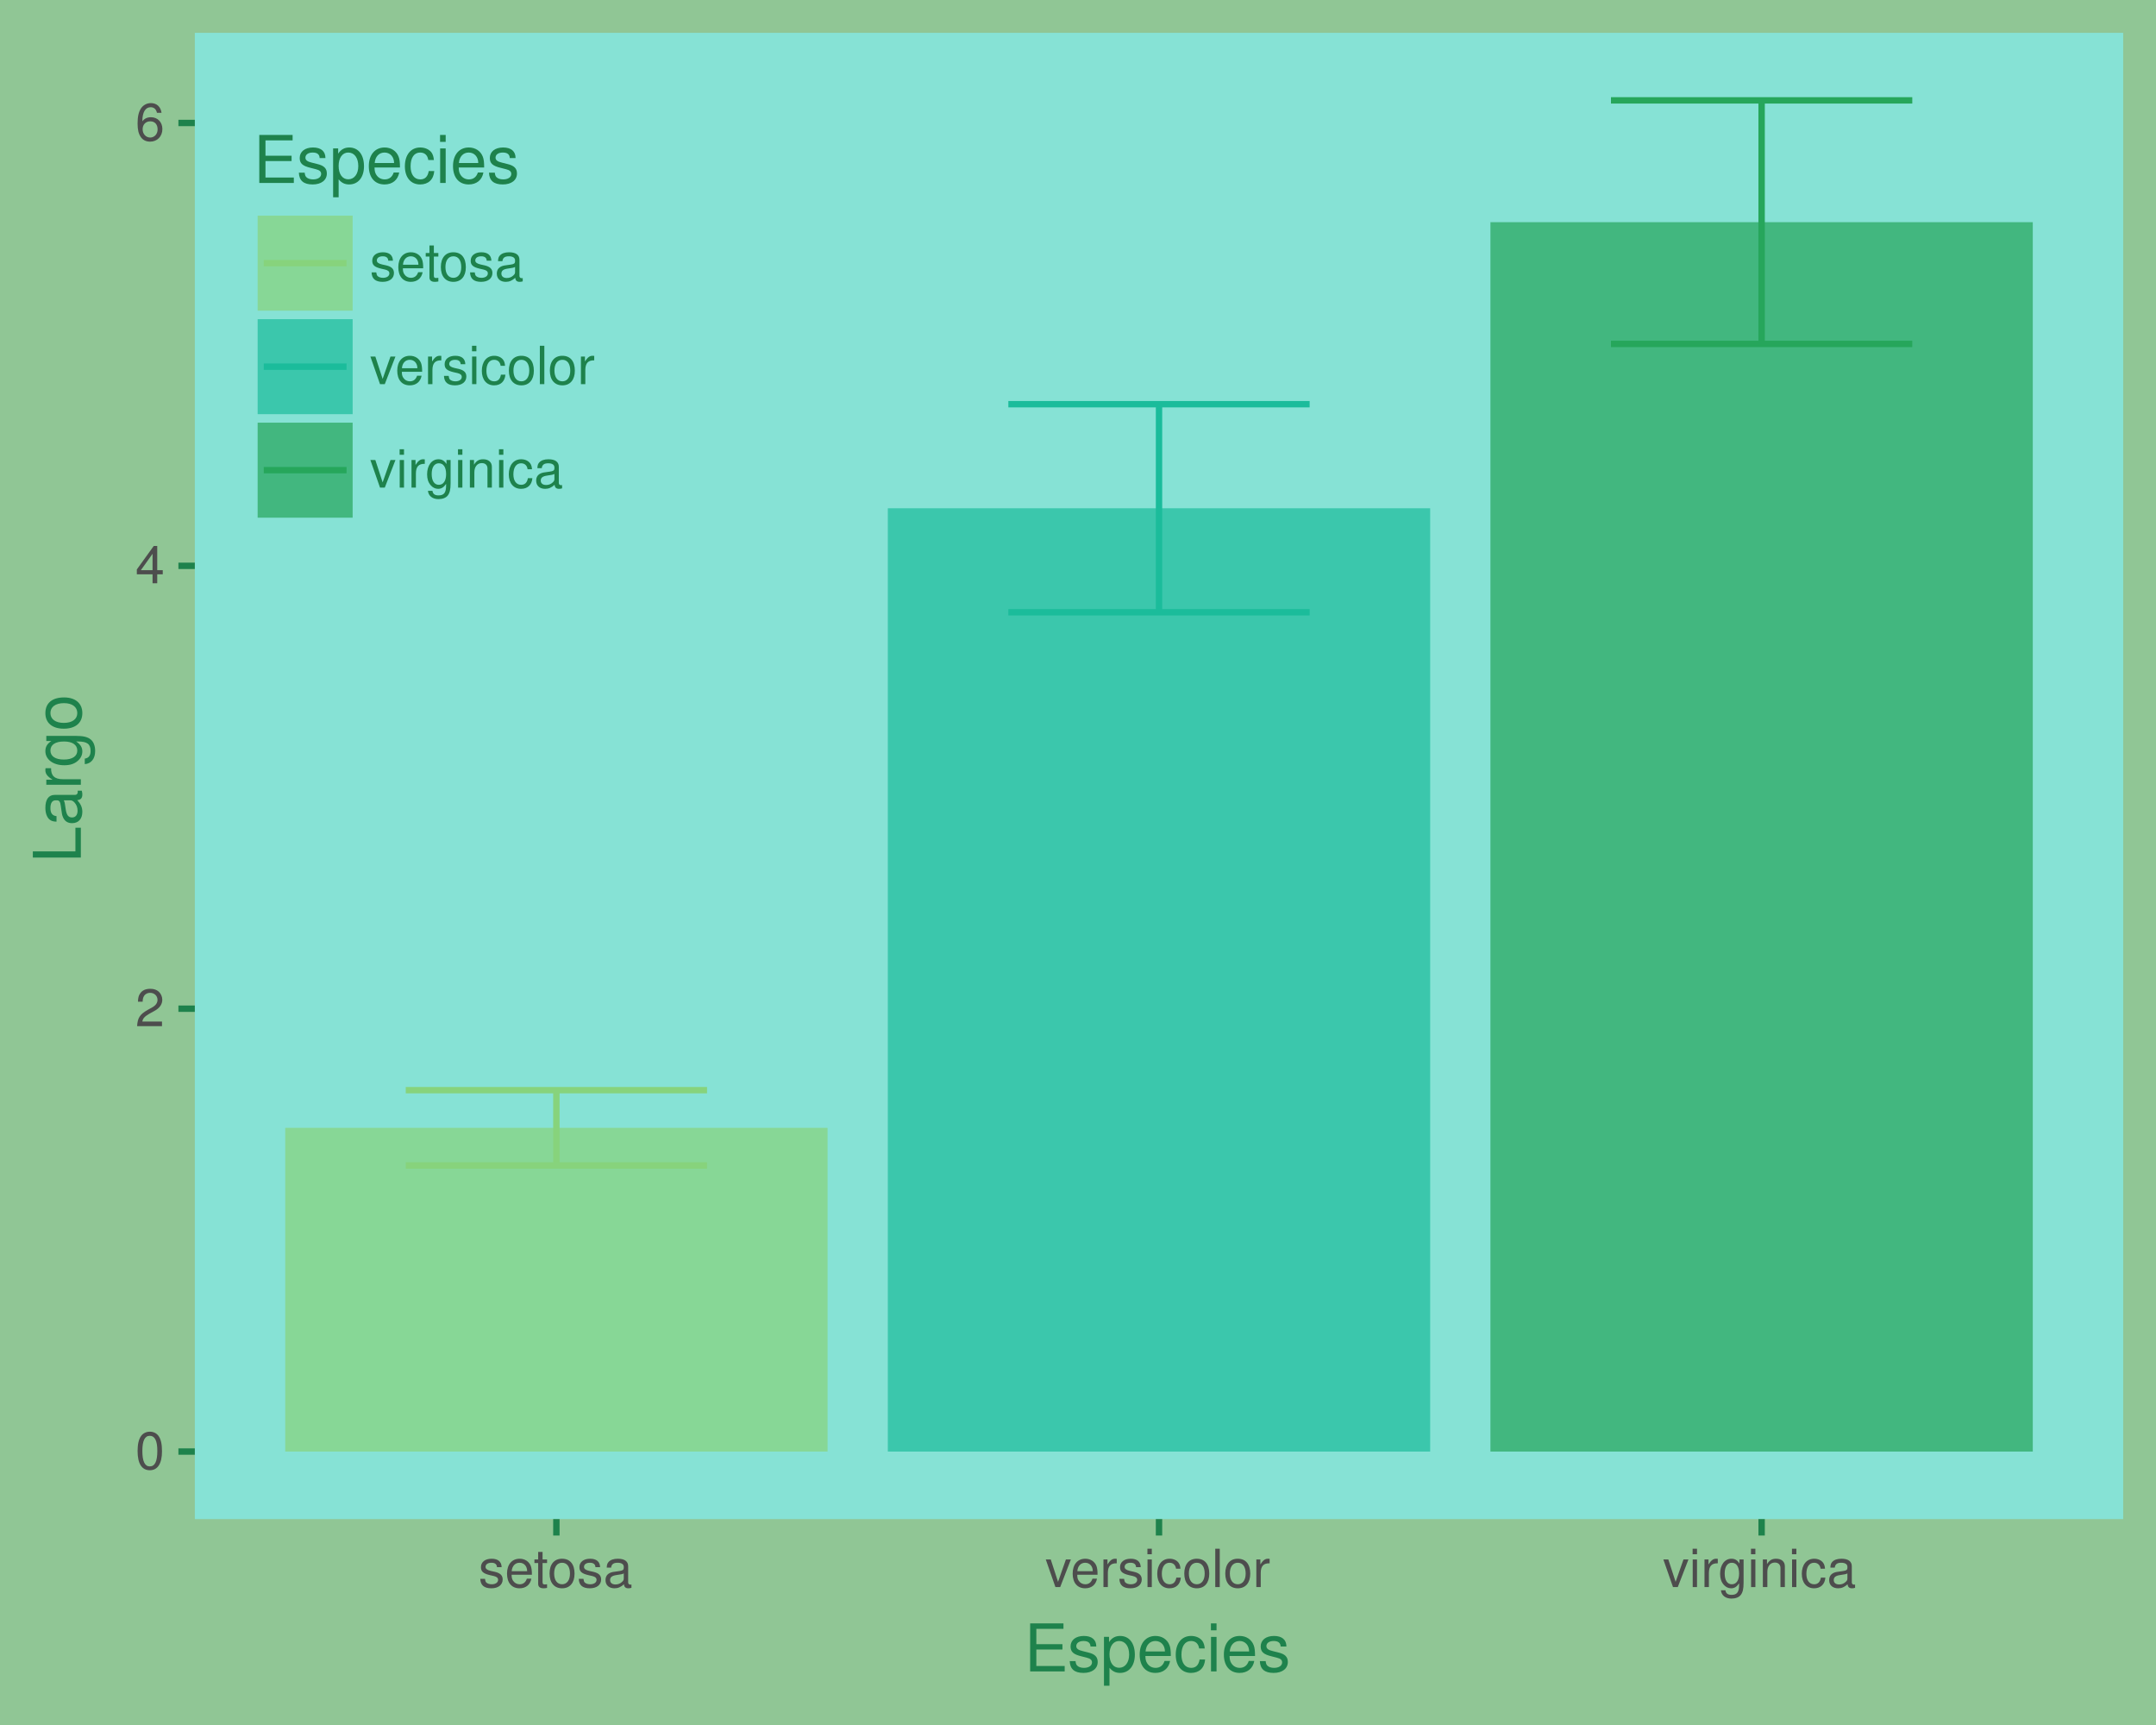 <?xml version="1.0" encoding="UTF-8"?>
<svg xmlns="http://www.w3.org/2000/svg" xmlns:xlink="http://www.w3.org/1999/xlink" width="360pt" height="288pt" viewBox="0 0 360 288" version="1.1">
<defs>
<g>
<symbol overflow="visible" id="glyph0-0">
<path style="stroke:none;" d=""/>
</symbol>
<symbol overflow="visible" id="glyph0-1">
<path style="stroke:none;" d="M 2.422 -6.234 C 1.844 -6.234 1.312 -5.984 0.984 -5.547 C 0.578 -5 0.375 -4.172 0.375 -3.016 C 0.375 -0.906 1.078 0.203 2.422 0.203 C 3.734 0.203 4.453 -0.922 4.453 -2.969 C 4.453 -4.172 4.266 -4.984 3.859 -5.547 C 3.531 -5.984 3.016 -6.234 2.422 -6.234 Z M 2.422 -5.547 C 3.25 -5.547 3.672 -4.719 3.672 -3.031 C 3.672 -1.266 3.266 -0.438 2.406 -0.438 C 1.578 -0.438 1.172 -1.297 1.172 -3.016 C 1.172 -4.719 1.578 -5.547 2.422 -5.547 Z M 2.422 -5.547 "/>
</symbol>
<symbol overflow="visible" id="glyph0-2">
<path style="stroke:none;" d="M 4.453 -0.766 L 1.172 -0.766 C 1.25 -1.281 1.531 -1.594 2.297 -2.047 L 3.172 -2.531 C 4.047 -3 4.5 -3.641 4.5 -4.406 C 4.5 -4.922 4.281 -5.406 3.922 -5.75 C 3.547 -6.078 3.094 -6.234 2.5 -6.234 C 1.703 -6.234 1.125 -5.969 0.781 -5.422 C 0.547 -5.094 0.453 -4.703 0.438 -4.078 L 1.219 -4.078 C 1.234 -4.5 1.297 -4.75 1.406 -4.953 C 1.594 -5.328 2 -5.562 2.469 -5.562 C 3.172 -5.562 3.703 -5.062 3.703 -4.391 C 3.703 -3.891 3.406 -3.469 2.859 -3.156 L 2.047 -2.703 C 0.75 -1.969 0.375 -1.375 0.297 0 L 4.453 0 Z M 4.453 -0.766 "/>
</symbol>
<symbol overflow="visible" id="glyph0-3">
<path style="stroke:none;" d="M 2.875 -1.5 L 2.875 0 L 3.656 0 L 3.656 -1.5 L 4.578 -1.5 L 4.578 -2.188 L 3.656 -2.188 L 3.656 -6.234 L 3.078 -6.234 L 0.25 -2.312 L 0.25 -1.5 Z M 2.875 -2.188 L 0.922 -2.188 L 2.875 -4.922 Z M 2.875 -2.188 "/>
</symbol>
<symbol overflow="visible" id="glyph0-4">
<path style="stroke:none;" d="M 4.375 -4.609 C 4.234 -5.625 3.562 -6.234 2.609 -6.234 C 1.922 -6.234 1.312 -5.906 0.938 -5.344 C 0.547 -4.734 0.375 -3.969 0.375 -2.844 C 0.375 -1.781 0.531 -1.125 0.906 -0.578 C 1.234 -0.078 1.781 0.203 2.469 0.203 C 3.656 0.203 4.516 -0.672 4.516 -1.906 C 4.516 -3.062 3.719 -3.875 2.609 -3.875 C 1.984 -3.875 1.5 -3.641 1.172 -3.188 C 1.172 -4.703 1.672 -5.547 2.562 -5.547 C 3.109 -5.547 3.484 -5.203 3.609 -4.609 Z M 2.5 -3.188 C 3.25 -3.188 3.719 -2.672 3.719 -1.844 C 3.719 -1.062 3.188 -0.484 2.484 -0.484 C 1.766 -0.484 1.219 -1.078 1.219 -1.875 C 1.219 -2.656 1.734 -3.188 2.5 -3.188 Z M 2.5 -3.188 "/>
</symbol>
<symbol overflow="visible" id="glyph0-5">
<path style="stroke:none;" d="M 3.859 -3.328 C 3.844 -4.234 3.25 -4.734 2.188 -4.734 C 1.109 -4.734 0.406 -4.188 0.406 -3.328 C 0.406 -2.609 0.781 -2.266 1.875 -2 L 2.562 -1.844 C 3.062 -1.719 3.266 -1.531 3.266 -1.203 C 3.266 -0.766 2.844 -0.469 2.203 -0.469 C 1.797 -0.469 1.469 -0.594 1.281 -0.781 C 1.172 -0.922 1.125 -1.047 1.078 -1.375 L 0.297 -1.375 C 0.328 -0.312 0.938 0.203 2.141 0.203 C 3.297 0.203 4.031 -0.375 4.031 -1.266 C 4.031 -1.938 3.656 -2.328 2.734 -2.547 L 2.031 -2.703 C 1.438 -2.844 1.172 -3.047 1.172 -3.375 C 1.172 -3.797 1.562 -4.062 2.156 -4.062 C 2.75 -4.062 3.062 -3.812 3.078 -3.328 Z M 3.859 -3.328 "/>
</symbol>
<symbol overflow="visible" id="glyph0-6">
<path style="stroke:none;" d="M 4.516 -2.062 C 4.516 -2.766 4.453 -3.188 4.328 -3.531 C 4.031 -4.281 3.328 -4.734 2.469 -4.734 C 1.172 -4.734 0.359 -3.766 0.359 -2.25 C 0.359 -0.719 1.141 0.203 2.453 0.203 C 3.5 0.203 4.234 -0.391 4.422 -1.406 L 3.672 -1.406 C 3.469 -0.797 3.062 -0.469 2.469 -0.469 C 2 -0.469 1.609 -0.688 1.359 -1.078 C 1.188 -1.344 1.125 -1.594 1.125 -2.062 Z M 1.141 -2.656 C 1.203 -3.516 1.719 -4.062 2.453 -4.062 C 3.203 -4.062 3.719 -3.484 3.719 -2.656 Z M 1.141 -2.656 "/>
</symbol>
<symbol overflow="visible" id="glyph0-7">
<path style="stroke:none;" d="M 2.234 -4.609 L 1.484 -4.609 L 1.484 -5.875 L 0.75 -5.875 L 0.75 -4.609 L 0.125 -4.609 L 0.125 -4.016 L 0.75 -4.016 L 0.75 -0.531 C 0.75 -0.047 1.062 0.203 1.641 0.203 C 1.828 0.203 1.984 0.188 2.234 0.141 L 2.234 -0.469 C 2.125 -0.453 2.031 -0.438 1.875 -0.438 C 1.562 -0.438 1.484 -0.531 1.484 -0.859 L 1.484 -4.016 L 2.234 -4.016 Z M 2.234 -4.609 "/>
</symbol>
<symbol overflow="visible" id="glyph0-8">
<path style="stroke:none;" d="M 2.391 -4.734 C 1.094 -4.734 0.312 -3.812 0.312 -2.266 C 0.312 -0.719 1.094 0.203 2.406 0.203 C 3.703 0.203 4.484 -0.719 4.484 -2.234 C 4.484 -3.828 3.734 -4.734 2.391 -4.734 Z M 2.406 -4.062 C 3.234 -4.062 3.719 -3.391 3.719 -2.25 C 3.719 -1.156 3.203 -0.469 2.406 -0.469 C 1.578 -0.469 1.078 -1.156 1.078 -2.266 C 1.078 -3.391 1.578 -4.062 2.406 -4.062 Z M 2.406 -4.062 "/>
</symbol>
<symbol overflow="visible" id="glyph0-9">
<path style="stroke:none;" d="M 4.703 -0.438 C 4.625 -0.406 4.594 -0.406 4.547 -0.406 C 4.297 -0.406 4.156 -0.547 4.156 -0.781 L 4.156 -3.484 C 4.156 -4.297 3.547 -4.734 2.422 -4.734 C 1.734 -4.734 1.203 -4.547 0.891 -4.203 C 0.672 -3.969 0.594 -3.703 0.578 -3.25 L 1.312 -3.25 C 1.375 -3.812 1.703 -4.062 2.391 -4.062 C 3.062 -4.062 3.422 -3.812 3.422 -3.375 L 3.422 -3.188 C 3.406 -2.875 3.25 -2.75 2.656 -2.672 C 1.625 -2.547 1.453 -2.5 1.172 -2.391 C 0.641 -2.156 0.375 -1.766 0.375 -1.156 C 0.375 -0.328 0.953 0.203 1.875 0.203 C 2.469 0.203 2.922 0 3.453 -0.469 C 3.5 0 3.734 0.203 4.203 0.203 C 4.359 0.203 4.453 0.188 4.703 0.125 Z M 3.422 -1.453 C 3.422 -1.203 3.359 -1.062 3.125 -0.859 C 2.828 -0.578 2.469 -0.438 2.047 -0.438 C 1.469 -0.438 1.141 -0.719 1.141 -1.172 C 1.141 -1.656 1.453 -1.906 2.25 -2.016 C 3.031 -2.125 3.172 -2.156 3.422 -2.281 Z M 3.422 -1.453 "/>
</symbol>
<symbol overflow="visible" id="glyph0-10">
<path style="stroke:none;" d="M 2.5 0 L 4.281 -4.609 L 3.453 -4.609 L 2.141 -0.875 L 0.922 -4.609 L 0.094 -4.609 L 1.703 0 Z M 2.5 0 "/>
</symbol>
<symbol overflow="visible" id="glyph0-11">
<path style="stroke:none;" d="M 0.609 -4.609 L 0.609 0 L 1.344 0 L 1.344 -2.391 C 1.359 -3.5 1.812 -4 2.828 -3.969 L 2.828 -4.719 C 2.703 -4.734 2.625 -4.734 2.547 -4.734 C 2.062 -4.734 1.703 -4.453 1.281 -3.781 L 1.281 -4.609 Z M 0.609 -4.609 "/>
</symbol>
<symbol overflow="visible" id="glyph0-12">
<path style="stroke:none;" d="M 1.312 -4.609 L 0.594 -4.609 L 0.594 0 L 1.312 0 Z M 1.312 -6.406 L 0.578 -6.406 L 0.578 -5.484 L 1.312 -5.484 Z M 1.312 -6.406 "/>
</symbol>
<symbol overflow="visible" id="glyph0-13">
<path style="stroke:none;" d="M 4.141 -3.062 C 4.109 -3.516 4.016 -3.797 3.828 -4.062 C 3.516 -4.484 2.969 -4.734 2.328 -4.734 C 1.078 -4.734 0.266 -3.75 0.266 -2.219 C 0.266 -0.734 1.062 0.203 2.312 0.203 C 3.406 0.203 4.109 -0.453 4.203 -1.578 L 3.453 -1.578 C 3.328 -0.844 2.953 -0.469 2.328 -0.469 C 1.516 -0.469 1.031 -1.141 1.031 -2.219 C 1.031 -3.375 1.516 -4.062 2.312 -4.062 C 2.922 -4.062 3.312 -3.703 3.406 -3.062 Z M 4.141 -3.062 "/>
</symbol>
<symbol overflow="visible" id="glyph0-14">
<path style="stroke:none;" d="M 1.344 -6.406 L 0.594 -6.406 L 0.594 0 L 1.344 0 Z M 1.344 -6.406 "/>
</symbol>
<symbol overflow="visible" id="glyph0-15">
<path style="stroke:none;" d="M 3.547 -4.609 L 3.547 -3.938 C 3.188 -4.5 2.781 -4.734 2.203 -4.734 C 1.078 -4.734 0.312 -3.703 0.312 -2.219 C 0.312 -1.453 0.5 -0.891 0.891 -0.422 C 1.234 -0.016 1.672 0.203 2.141 0.203 C 2.703 0.203 3.094 -0.047 3.484 -0.625 L 3.484 -0.391 C 3.484 0.844 3.141 1.297 2.219 1.297 C 1.594 1.297 1.281 1.062 1.203 0.531 L 0.453 0.531 C 0.531 1.375 1.203 1.922 2.203 1.922 C 2.891 1.922 3.453 1.703 3.75 1.328 C 4.094 0.891 4.234 0.328 4.234 -0.75 L 4.234 -4.609 Z M 2.266 -4.062 C 3.047 -4.062 3.484 -3.406 3.484 -2.25 C 3.484 -1.125 3.031 -0.469 2.266 -0.469 C 1.516 -0.469 1.078 -1.141 1.078 -2.266 C 1.078 -3.391 1.516 -4.062 2.266 -4.062 Z M 2.266 -4.062 "/>
</symbol>
<symbol overflow="visible" id="glyph0-16">
<path style="stroke:none;" d="M 0.609 -4.609 L 0.609 0 L 1.359 0 L 1.359 -2.547 C 1.359 -3.484 1.844 -4.094 2.609 -4.094 C 3.188 -4.094 3.547 -3.75 3.547 -3.188 L 3.547 0 L 4.281 0 L 4.281 -3.484 C 4.281 -4.25 3.719 -4.734 2.828 -4.734 C 2.141 -4.734 1.703 -4.484 1.297 -3.828 L 1.297 -4.609 Z M 0.609 -4.609 "/>
</symbol>
<symbol overflow="visible" id="glyph1-0">
<path style="stroke:none;" d=""/>
</symbol>
<symbol overflow="visible" id="glyph1-1">
<path style="stroke:none;" d="M 2.016 -3.656 L 6.375 -3.656 L 6.375 -4.547 L 2.016 -4.547 L 2.016 -7.109 L 6.547 -7.109 L 6.547 -8.016 L 0.984 -8.016 L 0.984 0 L 6.75 0 L 6.75 -0.906 L 2.016 -0.906 Z M 2.016 -3.656 "/>
</symbol>
<symbol overflow="visible" id="glyph1-2">
<path style="stroke:none;" d="M 4.812 -4.156 C 4.812 -5.297 4.062 -5.922 2.734 -5.922 C 1.391 -5.922 0.516 -5.234 0.516 -4.172 C 0.516 -3.266 0.984 -2.844 2.344 -2.516 L 3.203 -2.297 C 3.844 -2.141 4.094 -1.906 4.094 -1.5 C 4.094 -0.953 3.547 -0.594 2.75 -0.594 C 2.25 -0.594 1.844 -0.734 1.609 -0.984 C 1.469 -1.141 1.391 -1.312 1.344 -1.719 L 0.375 -1.719 C 0.422 -0.391 1.172 0.25 2.672 0.25 C 4.125 0.25 5.047 -0.469 5.047 -1.578 C 5.047 -2.438 4.562 -2.906 3.422 -3.172 L 2.547 -3.391 C 1.797 -3.562 1.469 -3.812 1.469 -4.219 C 1.469 -4.75 1.953 -5.078 2.688 -5.078 C 3.438 -5.078 3.828 -4.766 3.844 -4.156 Z M 4.812 -4.156 "/>
</symbol>
<symbol overflow="visible" id="glyph1-3">
<path style="stroke:none;" d="M 0.594 2.391 L 1.516 2.391 L 1.516 -0.609 C 2 -0.016 2.547 0.25 3.281 0.25 C 4.781 0.25 5.75 -0.953 5.75 -2.781 C 5.75 -4.719 4.812 -5.922 3.281 -5.922 C 2.5 -5.922 1.875 -5.578 1.438 -4.891 L 1.438 -5.766 L 0.594 -5.766 Z M 3.125 -5.078 C 4.141 -5.078 4.797 -4.188 4.797 -2.812 C 4.797 -1.5 4.125 -0.609 3.125 -0.609 C 2.141 -0.609 1.516 -1.484 1.516 -2.844 C 1.516 -4.188 2.141 -5.078 3.125 -5.078 Z M 3.125 -5.078 "/>
</symbol>
<symbol overflow="visible" id="glyph1-4">
<path style="stroke:none;" d="M 5.641 -2.578 C 5.641 -3.453 5.578 -3.984 5.406 -4.406 C 5.031 -5.359 4.156 -5.922 3.078 -5.922 C 1.469 -5.922 0.438 -4.703 0.438 -2.812 C 0.438 -0.906 1.438 0.25 3.062 0.25 C 4.375 0.25 5.297 -0.5 5.516 -1.75 L 4.594 -1.75 C 4.344 -0.984 3.828 -0.594 3.094 -0.594 C 2.516 -0.594 2.016 -0.859 1.703 -1.344 C 1.484 -1.672 1.406 -2 1.391 -2.578 Z M 1.422 -3.328 C 1.5 -4.391 2.141 -5.078 3.062 -5.078 C 4 -5.078 4.656 -4.359 4.656 -3.328 Z M 1.422 -3.328 "/>
</symbol>
<symbol overflow="visible" id="glyph1-5">
<path style="stroke:none;" d="M 5.188 -3.828 C 5.141 -4.391 5.016 -4.75 4.797 -5.078 C 4.406 -5.609 3.703 -5.922 2.906 -5.922 C 1.344 -5.922 0.344 -4.703 0.344 -2.781 C 0.344 -0.922 1.328 0.25 2.891 0.25 C 4.266 0.25 5.141 -0.578 5.25 -1.984 L 4.328 -1.984 C 4.172 -1.062 3.703 -0.594 2.922 -0.594 C 1.906 -0.594 1.297 -1.422 1.297 -2.781 C 1.297 -4.219 1.891 -5.078 2.891 -5.078 C 3.656 -5.078 4.141 -4.625 4.25 -3.828 Z M 5.188 -3.828 "/>
</symbol>
<symbol overflow="visible" id="glyph1-6">
<path style="stroke:none;" d="M 1.656 -5.766 L 0.734 -5.766 L 0.734 0 L 1.656 0 Z M 1.656 -8.016 L 0.719 -8.016 L 0.719 -6.859 L 1.656 -6.859 Z M 1.656 -8.016 "/>
</symbol>
<symbol overflow="visible" id="glyph2-0">
<path style="stroke:none;" d=""/>
</symbol>
<symbol overflow="visible" id="glyph2-1">
<path style="stroke:none;" d="M -8.016 -1.906 L -8.016 -0.875 L 0 -0.875 L 0 -5.859 L -0.906 -5.859 L -0.906 -1.906 Z M -8.016 -1.906 "/>
</symbol>
<symbol overflow="visible" id="glyph2-2">
<path style="stroke:none;" d="M -0.531 -5.891 C -0.516 -5.781 -0.516 -5.734 -0.516 -5.688 C -0.516 -5.375 -0.688 -5.188 -0.969 -5.188 L -4.359 -5.188 C -5.375 -5.188 -5.922 -4.438 -5.922 -3.031 C -5.922 -2.172 -5.688 -1.5 -5.266 -1.109 C -4.969 -0.844 -4.625 -0.734 -4.062 -0.719 L -4.062 -1.641 C -4.766 -1.719 -5.078 -2.141 -5.078 -2.984 C -5.078 -3.828 -4.781 -4.281 -4.219 -4.281 L -3.984 -4.281 C -3.594 -4.266 -3.438 -4.062 -3.344 -3.328 C -3.172 -2.031 -3.141 -1.828 -2.984 -1.469 C -2.703 -0.797 -2.203 -0.469 -1.453 -0.469 C -0.406 -0.469 0.25 -1.188 0.25 -2.359 C 0.25 -3.078 0 -3.656 -0.594 -4.312 C 0 -4.375 0.25 -4.656 0.25 -5.266 C 0.25 -5.453 0.234 -5.578 0.156 -5.891 Z M -1.812 -4.281 C -1.5 -4.281 -1.312 -4.188 -1.062 -3.922 C -0.719 -3.547 -0.547 -3.094 -0.547 -2.547 C -0.547 -1.844 -0.891 -1.422 -1.469 -1.422 C -2.078 -1.422 -2.391 -1.812 -2.531 -2.812 C -2.656 -3.781 -2.703 -3.969 -2.844 -4.281 Z M -1.812 -4.281 "/>
</symbol>
<symbol overflow="visible" id="glyph2-3">
<path style="stroke:none;" d="M -5.766 -0.766 L 0 -0.766 L 0 -1.688 L -2.984 -1.688 C -4.375 -1.688 -5 -2.266 -4.969 -3.531 L -5.891 -3.531 C -5.922 -3.375 -5.922 -3.281 -5.922 -3.172 C -5.922 -2.578 -5.578 -2.141 -4.719 -1.609 L -5.766 -1.609 Z M -5.766 -0.766 "/>
</symbol>
<symbol overflow="visible" id="glyph2-4">
<path style="stroke:none;" d="M -5.766 -4.438 L -4.922 -4.438 C -5.625 -3.984 -5.922 -3.469 -5.922 -2.75 C -5.922 -1.359 -4.625 -0.391 -2.781 -0.391 C -1.812 -0.391 -1.109 -0.609 -0.531 -1.109 C -0.016 -1.547 0.25 -2.094 0.25 -2.688 C 0.25 -3.375 -0.062 -3.875 -0.781 -4.359 L -0.484 -4.359 C 1.062 -4.359 1.625 -3.922 1.625 -2.781 C 1.625 -2 1.312 -1.594 0.656 -1.5 L 0.656 -0.578 C 1.734 -0.656 2.391 -1.5 2.391 -2.766 C 2.391 -3.609 2.125 -4.312 1.656 -4.688 C 1.125 -5.125 0.406 -5.297 -0.953 -5.297 L -5.766 -5.297 Z M -5.078 -2.844 C -5.078 -3.812 -4.266 -4.359 -2.812 -4.359 C -1.406 -4.359 -0.594 -3.797 -0.594 -2.844 C -0.594 -1.891 -1.422 -1.344 -2.844 -1.344 C -4.25 -1.344 -5.078 -1.891 -5.078 -2.844 Z M -5.078 -2.844 "/>
</symbol>
<symbol overflow="visible" id="glyph2-5">
<path style="stroke:none;" d="M -5.922 -2.984 C -5.922 -1.359 -4.781 -0.391 -2.844 -0.391 C -0.891 -0.391 0.25 -1.359 0.25 -3 C 0.25 -4.625 -0.906 -5.609 -2.797 -5.609 C -4.797 -5.609 -5.922 -4.656 -5.922 -2.984 Z M -5.078 -3 C -5.078 -4.031 -4.234 -4.656 -2.812 -4.656 C -1.438 -4.656 -0.594 -4.016 -0.594 -3 C -0.594 -1.984 -1.438 -1.359 -2.844 -1.359 C -4.234 -1.359 -5.078 -1.984 -5.078 -3 Z M -5.078 -3 "/>
</symbol>
</g>
<clipPath id="clip1">
  <path d="M 32.531 5.48 L 355 5.48 L 355 254 L 32.531 254 Z M 32.531 5.48 "/>
</clipPath>
</defs>
<g id="surface5">
<rect x="0" y="0" width="360" height="288" style="fill:rgb(56.471%,77.647%,58.431%);fill-opacity:1;stroke:none;"/>
<path style="fill:none;stroke-width:1.067;stroke-linecap:round;stroke-linejoin:round;stroke:rgb(56.471%,77.647%,58.431%);stroke-opacity:1;stroke-miterlimit:10;" d="M 0 288 L 360 288 L 360 0 L 0 0 Z M 0 288 "/>
<g clip-path="url(#clip1)" clip-rule="nonzero">
<path style=" stroke:none;fill-rule:nonzero;fill:rgb(52.549%,88.627%,83.529%);fill-opacity:1;" d="M 32.531 253.625 L 354.52 253.625 L 354.52 5.48 L 32.531 5.48 Z M 32.531 253.625 "/>
</g>
<path style=" stroke:none;fill-rule:nonzero;fill:rgb(52.941%,82.745%,48.627%);fill-opacity:0.702;" d="M 47.625 242.348 L 138.184 242.348 L 138.184 188.297 L 47.625 188.297 Z M 47.625 242.348 "/>
<path style=" stroke:none;fill-rule:nonzero;fill:rgb(10.588%,73.725%,60.784%);fill-opacity:0.702;" d="M 148.246 242.348 L 238.805 242.348 L 238.805 84.859 L 148.246 84.859 Z M 148.246 242.348 "/>
<path style=" stroke:none;fill-rule:nonzero;fill:rgb(14.902%,65.098%,35.686%);fill-opacity:0.702;" d="M 248.867 242.348 L 339.426 242.348 L 339.426 37.094 L 248.867 37.094 Z M 248.867 242.348 "/>
<path style="fill:none;stroke-width:1.067;stroke-linecap:butt;stroke-linejoin:round;stroke:rgb(52.941%,82.745%,48.627%);stroke-opacity:1;stroke-miterlimit:1;" d="M 67.75 182.012 L 118.059 182.012 "/>
<path style="fill:none;stroke-width:1.067;stroke-linecap:butt;stroke-linejoin:round;stroke:rgb(52.941%,82.745%,48.627%);stroke-opacity:1;stroke-miterlimit:1;" d="M 92.902 182.012 L 92.902 194.582 "/>
<path style="fill:none;stroke-width:1.067;stroke-linecap:butt;stroke-linejoin:round;stroke:rgb(52.941%,82.745%,48.627%);stroke-opacity:1;stroke-miterlimit:1;" d="M 67.75 194.582 L 118.059 194.582 "/>
<path style="fill:none;stroke-width:1.067;stroke-linecap:butt;stroke-linejoin:round;stroke:rgb(10.588%,73.725%,60.784%);stroke-opacity:1;stroke-miterlimit:1;" d="M 168.371 67.48 L 218.68 67.48 "/>
<path style="fill:none;stroke-width:1.067;stroke-linecap:butt;stroke-linejoin:round;stroke:rgb(10.588%,73.725%,60.784%);stroke-opacity:1;stroke-miterlimit:1;" d="M 193.527 67.48 L 193.527 102.23 "/>
<path style="fill:none;stroke-width:1.067;stroke-linecap:butt;stroke-linejoin:round;stroke:rgb(10.588%,73.725%,60.784%);stroke-opacity:1;stroke-miterlimit:1;" d="M 168.371 102.23 L 218.68 102.23 "/>
<path style="fill:none;stroke-width:1.067;stroke-linecap:butt;stroke-linejoin:round;stroke:rgb(14.902%,65.098%,35.686%);stroke-opacity:1;stroke-miterlimit:1;" d="M 268.992 16.758 L 319.305 16.758 "/>
<path style="fill:none;stroke-width:1.067;stroke-linecap:butt;stroke-linejoin:round;stroke:rgb(14.902%,65.098%,35.686%);stroke-opacity:1;stroke-miterlimit:1;" d="M 294.148 16.758 L 294.148 57.426 "/>
<path style="fill:none;stroke-width:1.067;stroke-linecap:butt;stroke-linejoin:round;stroke:rgb(14.902%,65.098%,35.686%);stroke-opacity:1;stroke-miterlimit:1;" d="M 268.992 57.426 L 319.305 57.426 "/>
<g style="fill:rgb(30.196%,30.196%,30.196%);fill-opacity:1;">
  <use xlink:href="#glyph0-1" x="22.598" y="245.263"/>
</g>
<g style="fill:rgb(30.196%,30.196%,30.196%);fill-opacity:1;">
  <use xlink:href="#glyph0-2" x="22.598" y="171.321"/>
</g>
<g style="fill:rgb(30.196%,30.196%,30.196%);fill-opacity:1;">
  <use xlink:href="#glyph0-3" x="22.598" y="97.384"/>
</g>
<g style="fill:rgb(30.196%,30.196%,30.196%);fill-opacity:1;">
  <use xlink:href="#glyph0-4" x="22.598" y="23.446"/>
</g>
<path style="fill:none;stroke-width:1.067;stroke-linecap:butt;stroke-linejoin:round;stroke:rgb(11.765%,50.98%,29.804%);stroke-opacity:1;stroke-miterlimit:10;" d="M 29.789 242.348 L 32.531 242.348 "/>
<path style="fill:none;stroke-width:1.067;stroke-linecap:butt;stroke-linejoin:round;stroke:rgb(11.765%,50.98%,29.804%);stroke-opacity:1;stroke-miterlimit:10;" d="M 29.789 168.406 L 32.531 168.406 "/>
<path style="fill:none;stroke-width:1.067;stroke-linecap:butt;stroke-linejoin:round;stroke:rgb(11.765%,50.98%,29.804%);stroke-opacity:1;stroke-miterlimit:10;" d="M 29.789 94.469 L 32.531 94.469 "/>
<path style="fill:none;stroke-width:1.067;stroke-linecap:butt;stroke-linejoin:round;stroke:rgb(11.765%,50.98%,29.804%);stroke-opacity:1;stroke-miterlimit:10;" d="M 29.789 20.531 L 32.531 20.531 "/>
<path style="fill:none;stroke-width:1.067;stroke-linecap:butt;stroke-linejoin:round;stroke:rgb(11.765%,50.98%,29.804%);stroke-opacity:1;stroke-miterlimit:10;" d="M 92.902 256.367 L 92.902 253.625 "/>
<path style="fill:none;stroke-width:1.067;stroke-linecap:butt;stroke-linejoin:round;stroke:rgb(11.765%,50.98%,29.804%);stroke-opacity:1;stroke-miterlimit:10;" d="M 193.527 256.367 L 193.527 253.625 "/>
<path style="fill:none;stroke-width:1.067;stroke-linecap:butt;stroke-linejoin:round;stroke:rgb(11.765%,50.98%,29.804%);stroke-opacity:1;stroke-miterlimit:10;" d="M 294.148 256.367 L 294.148 253.625 "/>
<g style="fill:rgb(30.196%,30.196%,30.196%);fill-opacity:1;">
  <use xlink:href="#glyph0-5" x="79.902" y="264.974"/>
  <use xlink:href="#glyph0-6" x="84.301" y="264.974"/>
  <use xlink:href="#glyph0-7" x="89.112" y="264.974"/>
  <use xlink:href="#glyph0-8" x="91.452" y="264.974"/>
  <use xlink:href="#glyph0-5" x="96.343" y="264.974"/>
  <use xlink:href="#glyph0-9" x="100.732" y="264.974"/>
</g>
<g style="fill:rgb(30.196%,30.196%,30.196%);fill-opacity:1;">
  <use xlink:href="#glyph0-10" x="174.527" y="264.974"/>
  <use xlink:href="#glyph0-6" x="178.75" y="264.974"/>
  <use xlink:href="#glyph0-11" x="183.641" y="264.974"/>
  <use xlink:href="#glyph0-5" x="186.614" y="264.974"/>
  <use xlink:href="#glyph0-12" x="191.013" y="264.974"/>
  <use xlink:href="#glyph0-13" x="192.966" y="264.974"/>
  <use xlink:href="#glyph0-8" x="197.435" y="264.974"/>
  <use xlink:href="#glyph0-14" x="202.325" y="264.974"/>
  <use xlink:href="#glyph0-8" x="204.278" y="264.974"/>
  <use xlink:href="#glyph0-11" x="209.169" y="264.974"/>
</g>
<g style="fill:rgb(30.196%,30.196%,30.196%);fill-opacity:1;">
  <use xlink:href="#glyph0-10" x="277.648" y="264.974"/>
  <use xlink:href="#glyph0-12" x="282.047" y="264.974"/>
  <use xlink:href="#glyph0-11" x="284" y="264.974"/>
  <use xlink:href="#glyph0-15" x="286.903" y="264.974"/>
  <use xlink:href="#glyph0-12" x="291.794" y="264.974"/>
  <use xlink:href="#glyph0-16" x="293.747" y="264.974"/>
  <use xlink:href="#glyph0-12" x="298.638" y="264.974"/>
  <use xlink:href="#glyph0-13" x="300.591" y="264.974"/>
  <use xlink:href="#glyph0-9" x="305.051" y="264.974"/>
</g>
<g style="fill:rgb(11.765%,50.98%,29.804%);fill-opacity:1;">
  <use xlink:href="#glyph1-1" x="171.027" y="279.054"/>
  <use xlink:href="#glyph1-2" x="178.243" y="279.054"/>
  <use xlink:href="#glyph1-3" x="183.743" y="279.054"/>
  <use xlink:href="#glyph1-4" x="189.859" y="279.054"/>
  <use xlink:href="#glyph1-5" x="195.976" y="279.054"/>
  <use xlink:href="#glyph1-6" x="201.476" y="279.054"/>
  <use xlink:href="#glyph1-4" x="203.918" y="279.054"/>
  <use xlink:href="#glyph1-2" x="209.99" y="279.054"/>
</g>
<g style="fill:rgb(11.765%,50.98%,29.804%);fill-opacity:1;">
  <use xlink:href="#glyph2-1" x="13.499" y="144.051"/>
  <use xlink:href="#glyph2-2" x="13.499" y="137.901"/>
  <use xlink:href="#glyph2-3" x="13.499" y="131.785"/>
  <use xlink:href="#glyph2-4" x="13.499" y="128.155"/>
  <use xlink:href="#glyph2-5" x="13.499" y="122.05"/>
</g>
<g style="fill:rgb(11.765%,50.98%,29.804%);fill-opacity:1;">
  <use xlink:href="#glyph1-1" x="42.312" y="30.546"/>
  <use xlink:href="#glyph1-2" x="49.528" y="30.546"/>
  <use xlink:href="#glyph1-3" x="55.028" y="30.546"/>
  <use xlink:href="#glyph1-4" x="61.145" y="30.546"/>
  <use xlink:href="#glyph1-5" x="67.261" y="30.546"/>
  <use xlink:href="#glyph1-6" x="72.761" y="30.546"/>
  <use xlink:href="#glyph1-4" x="75.203" y="30.546"/>
  <use xlink:href="#glyph1-2" x="81.275" y="30.546"/>
</g>
<path style=" stroke:none;fill-rule:nonzero;fill:rgb(52.941%,82.745%,48.627%);fill-opacity:0.702;" d="M 43.02 51.867 L 58.883 51.867 L 58.883 36.004 L 43.02 36.004 Z M 43.02 51.867 "/>
<path style="fill:none;stroke-width:1.067;stroke-linecap:butt;stroke-linejoin:round;stroke:rgb(52.941%,82.745%,48.627%);stroke-opacity:1;stroke-miterlimit:10;" d="M 44.039 43.938 L 57.863 43.938 "/>
<path style=" stroke:none;fill-rule:nonzero;fill:rgb(10.588%,73.725%,60.784%);fill-opacity:0.702;" d="M 43.02 69.148 L 58.883 69.148 L 58.883 53.285 L 43.02 53.285 Z M 43.02 69.148 "/>
<path style="fill:none;stroke-width:1.067;stroke-linecap:butt;stroke-linejoin:round;stroke:rgb(10.588%,73.725%,60.784%);stroke-opacity:1;stroke-miterlimit:10;" d="M 44.039 61.219 L 57.863 61.219 "/>
<path style=" stroke:none;fill-rule:nonzero;fill:rgb(14.902%,65.098%,35.686%);fill-opacity:0.702;" d="M 43.02 86.43 L 58.883 86.43 L 58.883 70.566 L 43.02 70.566 Z M 43.02 86.43 "/>
<path style="fill:none;stroke-width:1.067;stroke-linecap:butt;stroke-linejoin:round;stroke:rgb(14.902%,65.098%,35.686%);stroke-opacity:1;stroke-miterlimit:10;" d="M 44.039 78.496 L 57.863 78.496 "/>
<g style="fill:rgb(11.765%,50.98%,29.804%);fill-opacity:1;">
  <use xlink:href="#glyph0-5" x="61.75" y="46.853"/>
  <use xlink:href="#glyph0-6" x="66.148" y="46.853"/>
  <use xlink:href="#glyph0-7" x="70.96" y="46.853"/>
  <use xlink:href="#glyph0-8" x="73.3" y="46.853"/>
  <use xlink:href="#glyph0-5" x="78.19" y="46.853"/>
  <use xlink:href="#glyph0-9" x="82.58" y="46.853"/>
</g>
<g style="fill:rgb(11.765%,50.98%,29.804%);fill-opacity:1;">
  <use xlink:href="#glyph0-10" x="61.75" y="64.134"/>
  <use xlink:href="#glyph0-6" x="65.973" y="64.134"/>
  <use xlink:href="#glyph0-11" x="70.863" y="64.134"/>
  <use xlink:href="#glyph0-5" x="73.837" y="64.134"/>
  <use xlink:href="#glyph0-12" x="78.235" y="64.134"/>
  <use xlink:href="#glyph0-13" x="80.188" y="64.134"/>
  <use xlink:href="#glyph0-8" x="84.657" y="64.134"/>
  <use xlink:href="#glyph0-14" x="89.548" y="64.134"/>
  <use xlink:href="#glyph0-8" x="91.501" y="64.134"/>
  <use xlink:href="#glyph0-11" x="96.392" y="64.134"/>
</g>
<g style="fill:rgb(11.765%,50.98%,29.804%);fill-opacity:1;">
  <use xlink:href="#glyph0-10" x="61.75" y="81.411"/>
  <use xlink:href="#glyph0-12" x="66.148" y="81.411"/>
  <use xlink:href="#glyph0-11" x="68.102" y="81.411"/>
  <use xlink:href="#glyph0-15" x="71.005" y="81.411"/>
  <use xlink:href="#glyph0-12" x="75.896" y="81.411"/>
  <use xlink:href="#glyph0-16" x="77.849" y="81.411"/>
  <use xlink:href="#glyph0-12" x="82.739" y="81.411"/>
  <use xlink:href="#glyph0-13" x="84.692" y="81.411"/>
  <use xlink:href="#glyph0-9" x="89.152" y="81.411"/>
</g>
</g>
</svg>
